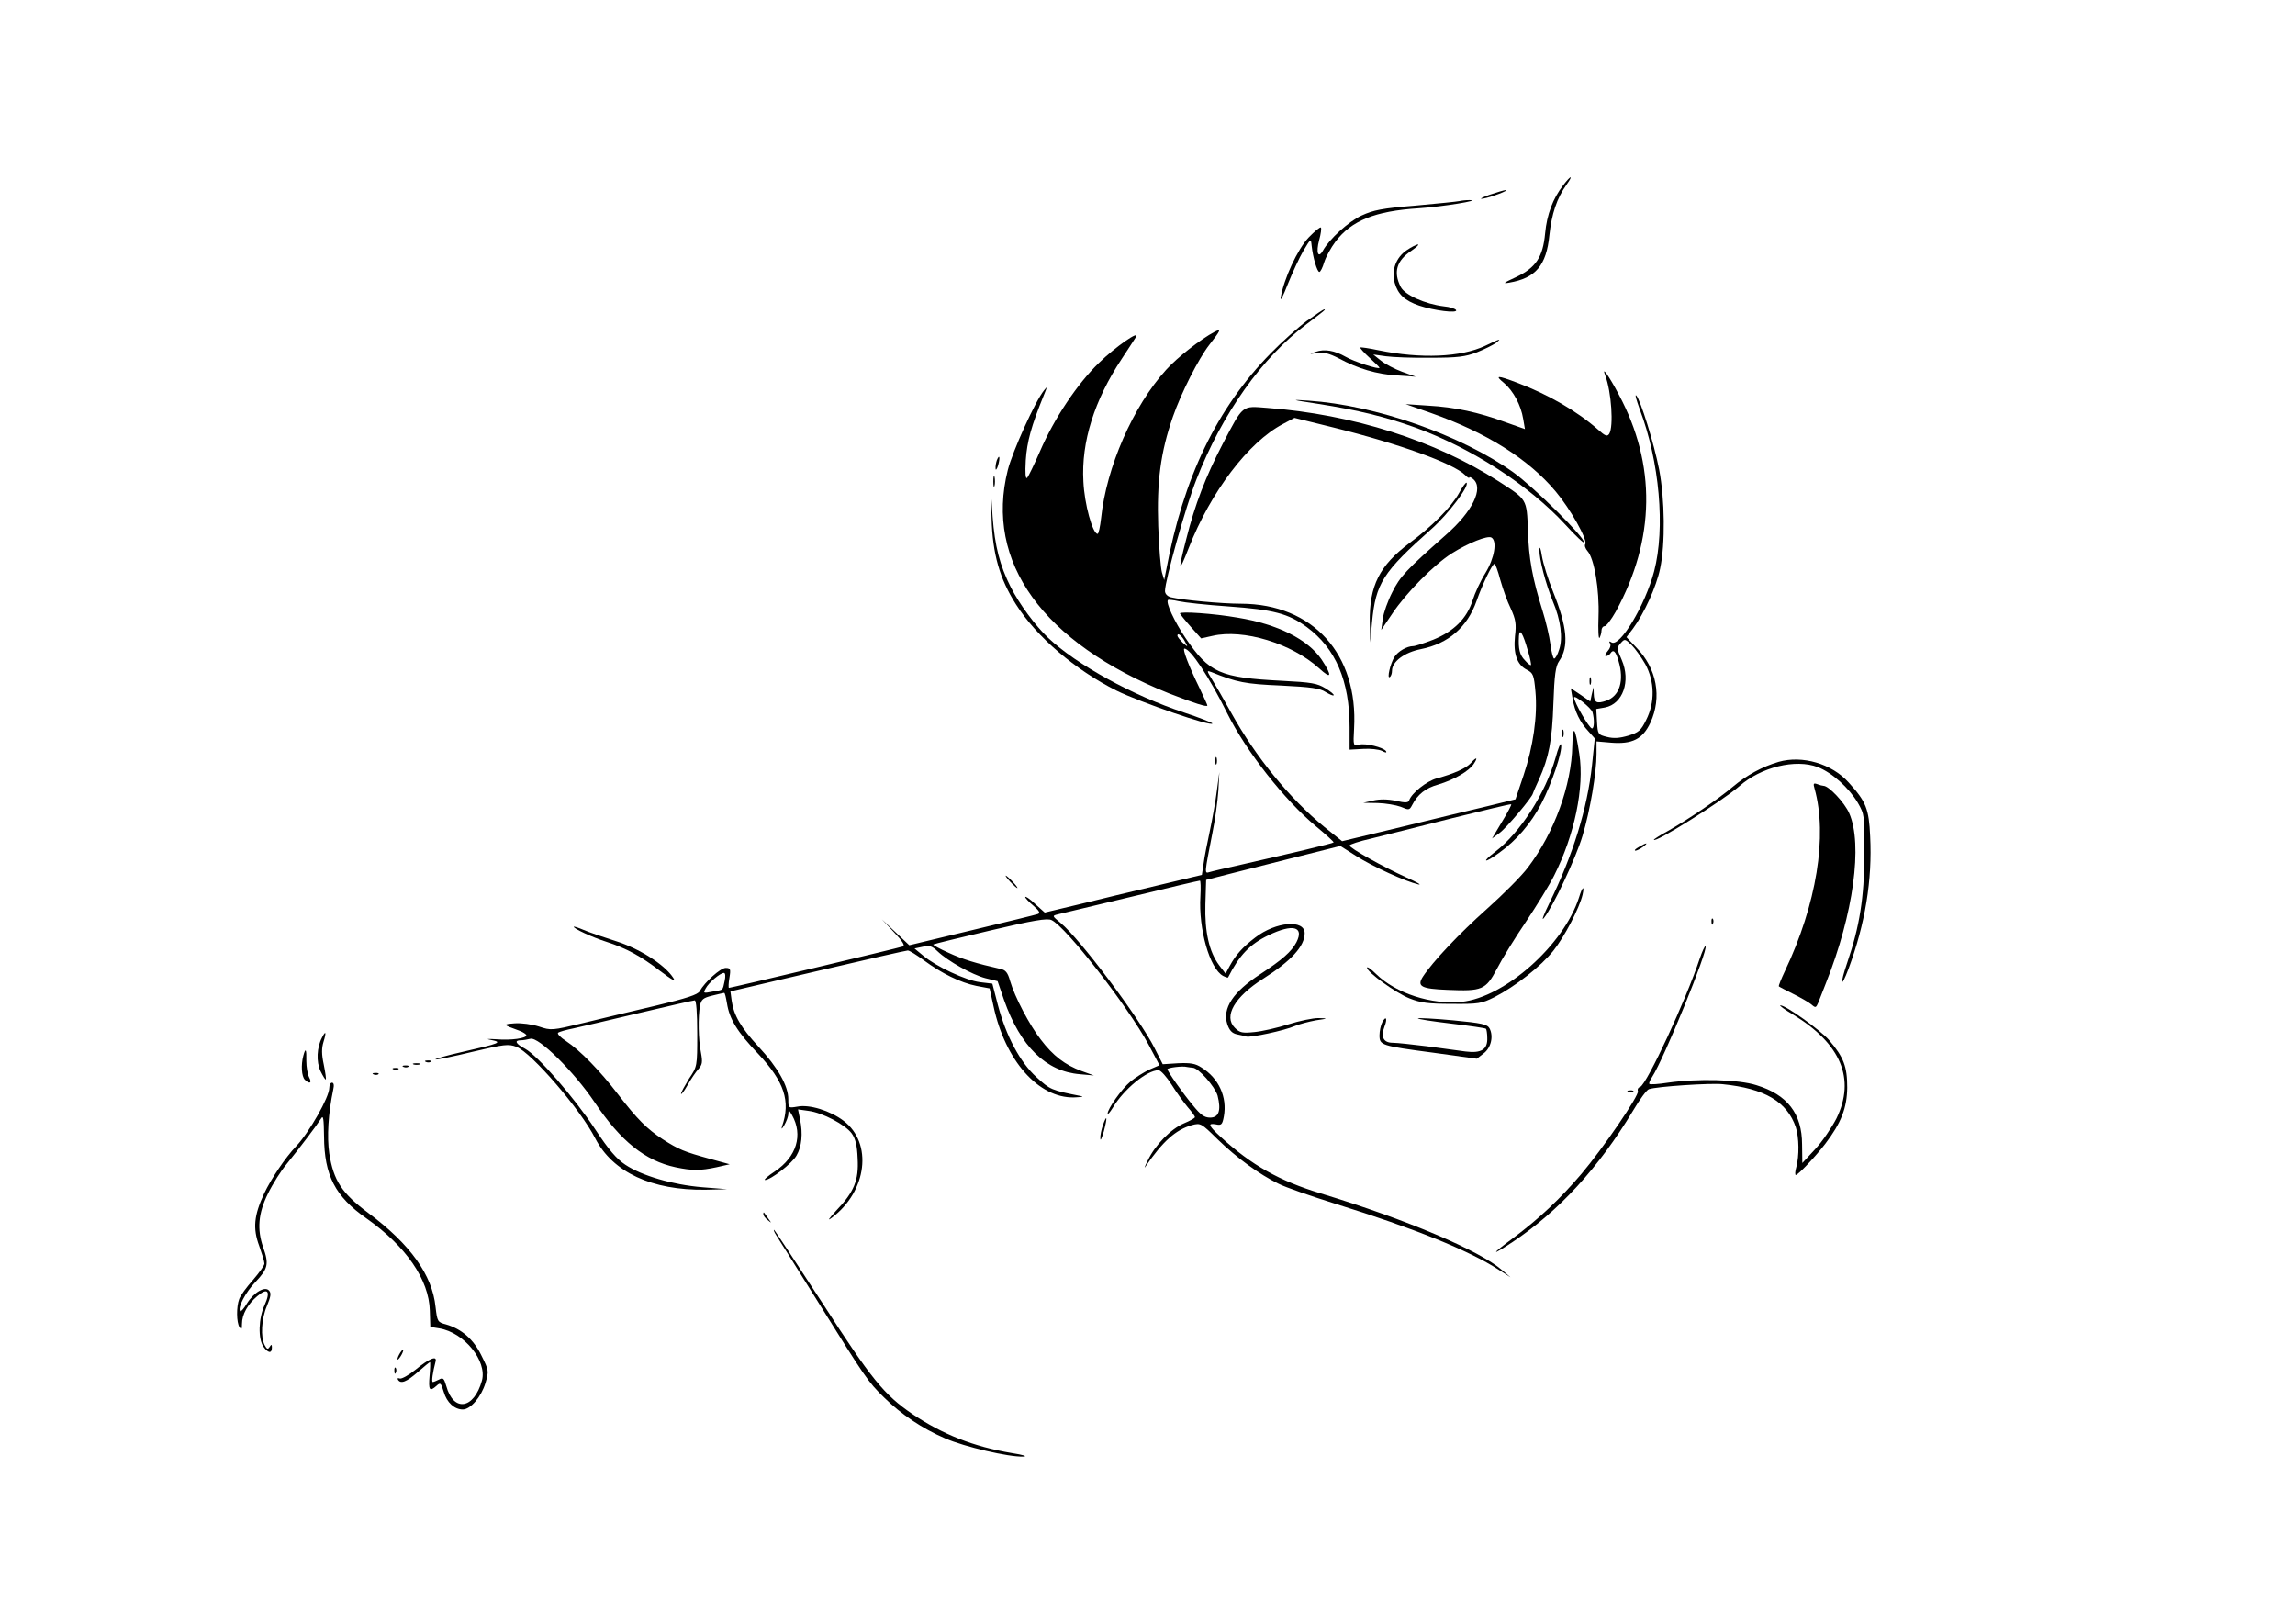 <?xml version="1.0" standalone="no"?>
<!DOCTYPE svg PUBLIC "-//W3C//DTD SVG 20010904//EN"
 "http://www.w3.org/TR/2001/REC-SVG-20010904/DTD/svg10.dtd">
<svg version="1.0" xmlns="http://www.w3.org/2000/svg"
 width="920pt" height="651pt" viewBox="0 0 920 651"
 preserveAspectRatio="xMidYMid meet">

<g transform="translate(0,651) scale(0.1,-0.1)"
fill="#000000" stroke="none">
<path d="M6266 5767 c-41 -53 -65 -117 -72 -192 -9 -96 -37 -138 -117 -176
-50 -23 -55 -27 -27 -22 106 18 149 69 161 190 9 85 30 149 69 203 29 41 17
38 -14 -3z"/>
<path d="M5970 5729 c-32 -12 -42 -18 -24 -15 31 5 109 35 89 34 -5 0 -35 -9
-65 -19z"/>
<path d="M5850 5704 c-8 -2 -87 -10 -175 -18 -135 -11 -169 -18 -217 -40 -52
-24 -130 -95 -155 -141 -19 -33 -28 -7 -15 42 7 25 10 48 7 51 -3 3 -25 -15
-49 -40 -44 -46 -100 -167 -112 -241 -3 -18 10 6 28 53 19 47 47 108 63 135
30 50 30 50 33 20 5 -47 22 -105 31 -105 4 0 13 17 19 38 7 22 27 59 46 84 64
84 159 122 331 133 94 6 260 33 205 33 -14 0 -32 -2 -40 -4z"/>
<path d="M5639 5507 c-43 -29 -62 -81 -48 -131 13 -46 40 -71 98 -91 59 -20
156 -32 148 -18 -4 6 -26 13 -49 15 -75 9 -157 46 -173 78 -30 59 -17 105 43
145 20 14 32 25 26 25 -6 0 -26 -10 -45 -23z"/>
<path d="M5239 5224 c-35 -26 -100 -84 -144 -129 -217 -221 -351 -499 -420
-870 l-8 -40 -9 30 c-5 17 -12 100 -15 186 -6 178 9 295 59 439 33 95 103 233
146 288 46 59 49 66 21 52 -55 -29 -150 -103 -194 -152 -133 -146 -240 -392
-261 -595 -4 -35 -10 -63 -14 -63 -20 0 -53 120 -57 210 -9 159 44 326 154
492 26 40 52 79 56 86 21 33 -83 -39 -148 -103 -86 -83 -179 -222 -236 -354
-23 -53 -46 -100 -51 -106 -7 -7 -9 17 -6 70 5 75 22 137 72 260 15 36 15 38
1 20 -35 -43 -126 -244 -145 -319 -93 -369 140 -692 645 -895 100 -39 155 -57
155 -49 0 3 -14 33 -31 69 -44 90 -70 159 -61 159 24 0 99 -113 172 -260 75
-151 230 -348 355 -452 41 -34 73 -63 71 -65 -3 -4 -177 -45 -366 -88 -63 -14
-123 -28 -132 -31 -20 -6 -20 -8 12 156 11 52 21 129 24 170 l4 75 -10 -75
c-5 -41 -18 -113 -28 -160 -10 -47 -22 -106 -25 -131 l-7 -46 -176 -42 c-98
-23 -239 -57 -316 -76 l-138 -33 -39 35 c-21 20 -39 32 -39 27 0 -4 15 -20 33
-35 24 -21 28 -29 17 -33 -8 -3 -127 -32 -265 -65 l-250 -60 -55 52 -55 52 49
-52 c35 -37 45 -54 35 -57 -16 -6 -689 -166 -697 -166 -2 0 -2 18 2 40 6 36 4
40 -15 40 -21 0 -84 -57 -104 -93 -7 -14 -53 -29 -175 -58 -91 -21 -222 -53
-293 -70 -125 -30 -128 -30 -176 -14 -28 9 -71 15 -98 13 -50 -4 -49 -5 20
-30 15 -6 27 -14 27 -18 0 -12 -61 -21 -120 -16 -39 2 -45 2 -20 -3 44 -9 36
-13 -114 -47 -66 -15 -116 -29 -110 -31 5 -1 72 12 149 31 127 30 143 32 175
20 61 -24 257 -251 316 -367 70 -136 227 -209 442 -206 l87 2 -100 8 c-119 10
-242 46 -308 90 -35 23 -67 60 -121 142 -86 130 -230 295 -281 323 -38 20 -45
34 -17 34 9 0 26 3 38 6 33 9 176 -133 258 -255 104 -155 202 -234 324 -260
67 -14 98 -14 164 0 l53 12 -80 22 c-102 28 -124 37 -188 78 -64 42 -102 80
-180 181 -71 93 -152 176 -208 213 -22 14 -36 29 -32 33 4 4 33 12 63 18 30 7
149 34 265 62 115 27 214 50 220 50 6 0 10 -49 10 -133 0 -132 0 -132 -33
-181 -17 -28 -32 -55 -32 -60 0 -6 12 9 26 34 14 25 34 54 44 65 15 17 17 27
10 65 -11 53 -12 145 -4 188 5 26 13 32 49 41 24 6 46 11 48 11 3 0 7 -18 11
-41 10 -64 41 -115 126 -204 104 -111 130 -189 95 -290 -4 -13 -1 -12 9 5 8
14 16 34 16 45 1 18 2 17 15 -5 45 -80 18 -167 -68 -225 -29 -19 -47 -35 -40
-35 22 0 108 66 126 98 21 36 26 87 14 146 l-8 39 42 -6 c56 -7 147 -55 173
-90 15 -21 22 -47 24 -101 5 -87 -14 -134 -87 -210 -30 -33 -36 -42 -16 -27
141 106 164 299 47 388 -54 41 -138 67 -186 57 -36 -6 -36 -6 -36 30 0 53 -42
127 -119 210 -72 78 -100 127 -108 185 l-5 37 350 82 c192 45 355 82 361 82 7
0 35 -18 64 -39 70 -52 147 -90 211 -103 l53 -10 16 -73 c47 -217 180 -367
322 -364 28 1 41 3 30 5 -122 24 -125 26 -180 76 -66 60 -122 165 -155 290
l-22 85 -50 6 c-56 7 -176 63 -227 106 l-35 29 33 7 c27 6 37 3 59 -18 42 -40
139 -94 192 -108 l49 -12 26 -76 c66 -186 168 -286 304 -297 l56 -5 -50 18
c-65 24 -114 61 -163 126 -45 58 -104 170 -123 235 -9 33 -18 44 -38 48 -98
22 -153 39 -209 65 -36 16 -63 31 -61 33 2 2 105 27 228 56 174 41 228 50 246
42 58 -27 305 -344 389 -499 l44 -83 -42 -18 c-22 -11 -56 -32 -75 -48 -35
-29 -91 -109 -91 -128 0 -6 9 5 21 24 44 74 137 150 183 150 9 0 32 -26 52
-57 20 -32 50 -73 65 -91 16 -18 29 -36 29 -40 0 -4 -20 -15 -44 -25 -52 -22
-116 -87 -145 -149 -12 -23 -16 -35 -9 -24 70 102 121 147 186 166 35 9 37 8
103 -57 76 -74 168 -141 244 -178 27 -14 131 -50 230 -81 312 -97 535 -187
653 -264 l47 -30 -33 28 c-90 79 -385 204 -727 308 -166 50 -279 114 -402 227
-49 45 -53 56 -19 50 22 -5 26 -1 32 32 14 77 -20 153 -90 196 -24 16 -44 19
-93 17 l-62 -4 -33 65 c-60 119 -299 438 -376 501 -35 29 -35 29 -11 35 13 3
145 35 293 70 148 36 272 65 276 65 3 0 4 -28 2 -63 -8 -130 37 -290 91 -319
10 -5 19 -8 20 -6 45 89 87 133 162 169 97 47 144 35 112 -28 -20 -38 -58 -71
-145 -128 -109 -71 -153 -137 -132 -201 8 -24 19 -36 38 -40 15 -3 32 -7 38
-9 17 -5 153 24 194 42 19 8 58 18 85 23 49 7 50 8 10 9 -22 0 -76 -11 -120
-25 -44 -14 -105 -28 -136 -31 -49 -5 -59 -3 -79 17 -46 46 -1 124 114 197
112 71 166 130 166 182 0 56 -115 47 -198 -17 -51 -39 -78 -69 -103 -115 l-16
-30 -26 34 c-40 54 -58 133 -55 244 l3 98 90 23 c50 13 170 43 269 68 l179 45
63 -40 c67 -43 200 -103 249 -114 17 -4 -5 9 -48 28 -92 42 -227 117 -227 128
0 4 39 17 88 28 48 12 193 48 322 81 129 32 236 58 238 56 2 -2 -15 -34 -37
-70 l-40 -67 30 22 c27 19 133 145 134 159 1 3 11 28 24 55 40 89 53 156 58
305 4 115 9 150 23 170 40 58 33 136 -25 280 -19 47 -39 111 -44 141 -5 32 -9
42 -10 25 -1 -37 25 -136 54 -207 31 -73 41 -147 25 -193 -6 -20 -15 -36 -20
-36 -4 0 -11 26 -15 58 -4 31 -18 91 -31 132 -41 131 -56 212 -59 324 -5 127
-3 123 -118 197 -254 163 -583 268 -927 294 -103 8 -95 15 -179 -145 -68 -131
-111 -242 -146 -382 -34 -131 -31 -140 10 -35 88 225 239 424 377 497 l47 25
158 -39 c262 -65 478 -143 526 -190 9 -10 17 -14 17 -10 0 3 7 1 15 -6 44 -36
-2 -131 -110 -225 -157 -139 -183 -166 -214 -229 -18 -35 -35 -83 -38 -107
l-6 -44 44 65 c56 84 169 198 239 242 65 41 144 73 159 63 23 -14 12 -82 -24
-141 -20 -32 -43 -82 -52 -111 -23 -72 -74 -123 -157 -157 -36 -14 -73 -26
-81 -26 -25 0 -61 -21 -75 -43 -17 -27 -31 -89 -19 -81 5 3 9 14 9 25 0 37 50
74 116 87 110 22 186 88 223 193 23 66 63 149 72 149 3 0 14 -29 23 -64 10
-35 28 -87 42 -115 20 -44 23 -62 17 -111 -7 -71 8 -115 48 -135 25 -13 28
-21 34 -87 9 -97 -9 -221 -48 -337 l-32 -95 -110 -27 c-60 -14 -217 -52 -348
-84 l-237 -57 -71 57 c-140 115 -274 279 -372 455 -32 58 -68 120 -80 139 -20
33 -20 34 -1 27 101 -41 136 -48 280 -54 120 -6 156 -11 178 -26 15 -9 30 -16
32 -13 3 3 -12 15 -33 28 -33 20 -55 24 -173 30 -251 13 -292 31 -388 172 -44
65 -80 142 -70 152 2 2 21 0 43 -5 22 -5 112 -15 200 -21 180 -13 239 -28 314
-83 115 -85 171 -215 171 -401 l0 -90 54 3 c30 2 64 -2 76 -8 14 -8 20 -8 16
-1 -10 15 -81 33 -108 26 -23 -6 -24 -5 -20 64 17 299 -165 500 -453 501 -78
0 -237 15 -282 26 -14 4 -23 14 -23 25 0 42 83 339 126 447 104 265 262 488
442 623 70 53 78 59 70 59 -3 0 -34 -21 -69 -46z m886 -1323 c9 -29 14 -55 12
-57 -2 -2 -13 6 -24 19 -21 21 -27 46 -24 97 2 34 16 12 36 -59z m-1374 36
c12 -22 12 -22 -10 -3 -11 11 -21 23 -21 28 0 14 19 -1 31 -25z m-1846 -1359
c-9 -40 -3 -35 -49 -43 -36 -7 -38 -7 -27 13 12 23 58 62 73 62 6 0 7 -14 3
-32z m1876 -348 c23 0 89 -75 100 -112 15 -59 5 -88 -30 -88 -23 0 -38 11 -68
48 -41 49 -103 137 -103 146 0 6 61 14 78 9 8 -1 18 -3 23 -3z"/>
<path d="M5954 5124 c-98 -46 -258 -53 -428 -18 -38 8 -71 13 -73 11 -2 -2 15
-21 37 -41 22 -20 40 -38 40 -40 0 -9 -104 25 -136 44 -44 25 -84 32 -119 20
-30 -10 -29 -10 6 -5 26 4 48 -2 85 -21 78 -42 153 -64 234 -69 l75 -5 -55 20
c-30 11 -68 31 -85 45 l-30 24 50 -7 c28 -4 109 -7 180 -6 109 0 139 4 186 22
30 12 64 29 75 37 26 20 18 18 -42 -11z"/>
<path d="M6435 5005 c25 -66 34 -205 16 -234 -8 -12 -16 -9 -45 17 -84 74
-200 141 -322 187 -84 32 -93 31 -54 -1 37 -32 67 -88 76 -143 l7 -41 -79 28
c-106 39 -201 60 -309 66 l-90 6 100 -35 c222 -78 393 -185 502 -316 58 -69
128 -193 118 -210 -4 -5 0 -18 9 -28 27 -30 48 -155 44 -263 -2 -53 0 -91 4
-85 4 7 8 20 8 30 0 9 6 17 13 17 6 0 26 26 44 58 159 290 163 590 12 871 -40
76 -70 117 -54 76z"/>
<path d="M6573 4870 c80 -210 103 -478 58 -650 -36 -137 -138 -306 -171 -285
-9 6 -11 4 -6 -4 5 -7 0 -21 -10 -32 -9 -10 -12 -19 -6 -19 6 0 14 5 17 10 12
19 22 10 33 -29 24 -79 5 -141 -49 -160 -38 -13 -49 -8 -50 27 l-1 27 -7 -28
-6 -29 -39 27 -39 26 7 -41 c8 -51 30 -96 64 -132 l25 -28 -11 -107 c-19 -176
-77 -362 -171 -553 -23 -47 -33 -74 -22 -60 36 44 129 242 155 330 30 99 56
253 56 327 l0 51 58 -5 c85 -7 127 14 158 80 47 102 26 218 -57 302 l-39 41
26 34 c45 61 94 168 109 241 21 99 19 277 -4 397 -20 103 -75 280 -92 297 -6
5 1 -19 14 -55z m23 -1023 c37 -69 39 -152 3 -223 -21 -43 -30 -50 -72 -63
-34 -10 -58 -12 -85 -5 -36 9 -37 10 -40 60 l-3 52 35 6 c72 14 104 106 67
191 -20 45 -20 49 -4 67 16 18 17 18 44 -8 14 -14 39 -49 55 -77z m-212 -192
c8 -29 7 -65 -2 -65 -11 0 -72 105 -72 124 0 13 69 -42 74 -59z"/>
<path d="M5285 4891 c159 -25 270 -52 389 -95 225 -82 455 -231 600 -388 42
-46 76 -78 76 -72 0 23 -202 222 -284 281 -211 150 -552 269 -821 287 -74 5
-71 4 40 -13z"/>
<path d="M3996 4665 c-3 -9 -6 -24 -5 -33 0 -9 5 -4 10 12 9 32 6 48 -5 21z"/>
<path d="M3982 4580 c0 -19 2 -27 5 -17 2 9 2 25 0 35 -3 9 -5 1 -5 -18z"/>
<path d="M5848 4532 c-31 -55 -107 -132 -198 -199 -120 -90 -161 -171 -159
-317 l2 -81 7 80 c15 157 43 201 240 376 65 58 151 171 139 184 -3 2 -17 -17
-31 -43z"/>
<path d="M3975 4430 c4 -139 32 -240 98 -343 83 -131 237 -262 402 -345 93
-46 385 -147 385 -132 0 3 -51 23 -114 44 -203 67 -430 191 -544 299 -52 49
-116 136 -150 203 -44 87 -64 165 -73 284 l-7 105 3 -115z"/>
<path d="M4730 4051 c1 -3 20 -27 43 -53 l42 -47 45 10 c124 29 318 -30 428
-130 50 -46 54 -32 10 35 -55 81 -176 142 -336 168 -98 17 -232 26 -232 17z"/>
<path d="M6372 3780 c0 -14 2 -19 5 -12 2 6 2 18 0 25 -3 6 -5 1 -5 -13z"/>
<path d="M6303 3521 c-3 -158 -72 -348 -177 -487 -25 -34 -100 -109 -165 -167
-111 -99 -217 -211 -257 -272 -25 -39 -7 -49 99 -53 138 -6 153 0 197 83 20
39 72 124 117 190 44 66 95 149 113 185 82 163 122 354 101 488 -17 111 -26
121 -28 33z"/>
<path d="M6262 3570 c0 -14 2 -19 5 -12 2 6 2 18 0 25 -3 6 -5 1 -5 -13z"/>
<path d="M6236 3473 c-41 -144 -142 -301 -243 -378 -56 -43 -43 -47 16 -4 71
51 128 118 170 198 42 81 85 209 79 236 -2 9 -12 -14 -22 -52z"/>
<path d="M4872 3460 c0 -14 2 -19 5 -12 2 6 2 18 0 25 -3 6 -5 1 -5 -13z"/>
<path d="M5896 3451 c-18 -20 -68 -43 -136 -61 -41 -11 -101 -59 -111 -88 -3
-10 -15 -11 -54 -2 -33 7 -64 7 -90 1 l-40 -9 58 -1 c32 -1 73 -8 92 -15 33
-14 35 -14 46 7 22 43 54 68 104 82 64 19 124 54 143 83 18 27 11 29 -12 3z"/>
<path d="M7130 3456 c-65 -19 -128 -53 -185 -101 -58 -49 -175 -128 -257 -175
-32 -17 -58 -34 -58 -36 0 -17 274 155 342 214 87 77 226 111 315 77 57 -22
125 -83 161 -144 26 -45 27 -50 26 -206 -1 -173 -19 -288 -69 -434 -30 -88
-26 -107 5 -25 67 180 96 357 87 531 -5 111 -16 139 -86 216 -68 76 -186 110
-281 83z"/>
<path d="M7274 3349 c53 -189 8 -465 -119 -732 -15 -32 -26 -59 -24 -61 2 -2
29 -16 59 -31 30 -15 63 -34 72 -42 16 -14 18 -13 27 8 5 13 19 49 31 79 110
276 148 555 93 680 -18 42 -82 110 -103 110 -4 0 -16 3 -26 7 -14 5 -16 2 -10
-18z"/>
<path d="M6570 3115 c-14 -8 -20 -14 -14 -15 5 0 19 7 30 15 24 18 16 19 -16
0z"/>
<path d="M4050 2975 c13 -14 26 -25 28 -25 3 0 -5 11 -18 25 -13 14 -26 25
-28 25 -3 0 5 -11 18 -25z"/>
<path d="M6330 2913 c-61 -191 -297 -401 -471 -419 -121 -12 -263 34 -342 111
-20 20 -37 32 -37 26 0 -18 115 -101 170 -123 45 -18 76 -22 170 -22 107 -1
119 1 171 27 82 42 186 123 236 186 44 55 104 170 117 224 9 40 -1 33 -14 -10z"/>
<path d="M6861 2814 c0 -11 3 -14 6 -6 3 7 2 16 -1 19 -3 4 -6 -2 -5 -13z"/>
<path d="M2300 2795 c0 -8 74 -42 130 -60 81 -26 139 -58 216 -117 49 -37 64
-45 53 -28 -34 53 -136 118 -232 148 -50 16 -109 36 -129 45 -21 9 -38 14 -38
12z"/>
<path d="M6814 2668 c-54 -164 -212 -504 -239 -515 -8 -2 -12 -10 -9 -17 6
-16 -139 -228 -226 -331 -87 -102 -169 -179 -273 -257 -91 -67 -93 -76 -4 -17
186 124 345 297 483 526 27 46 56 85 64 87 32 11 248 25 295 20 169 -17 259
-70 294 -173 13 -41 14 -114 2 -159 -5 -17 -6 -32 -2 -32 9 0 79 74 118 125
64 84 87 144 88 225 0 85 -14 122 -73 191 -35 40 -173 139 -195 139 -6 0 17
-17 51 -37 192 -117 251 -258 174 -416 -19 -37 -57 -93 -85 -123 l-52 -56 -1
74 c0 124 -59 200 -183 238 -71 23 -236 27 -355 10 -38 -6 -71 -8 -74 -5 -3 2
2 15 11 28 47 72 226 511 214 524 -3 2 -13 -20 -23 -49z"/>
<path d="M5541 2412 c-6 -12 -11 -35 -11 -52 0 -40 6 -42 217 -70 l173 -24 27
21 c30 22 41 69 24 101 -9 16 -31 21 -146 32 -75 7 -138 10 -141 8 -2 -3 57
-12 132 -21 75 -9 139 -18 141 -21 2 -2 5 -19 5 -36 2 -47 -24 -63 -87 -55
-27 4 -97 13 -155 21 -58 7 -119 14 -137 14 -37 0 -49 23 -33 65 13 33 6 45
-9 17z"/>
<path d="M1291 2351 c-21 -39 -24 -97 -6 -135 10 -20 19 -35 21 -33 2 2 -2 29
-8 59 -9 42 -9 66 -1 92 12 39 9 47 -6 17z"/>
<path d="M1216 2278 c-10 -37 -7 -83 6 -96 19 -19 30 -14 17 10 -6 12 -11 41
-11 65 1 48 -3 55 -12 21z"/>
<path d="M1708 2253 c7 -3 16 -2 19 1 4 3 -2 6 -13 5 -11 0 -14 -3 -6 -6z"/>
<path d="M1658 2243 c6 -2 18 -2 25 0 6 3 1 5 -13 5 -14 0 -19 -2 -12 -5z"/>
<path d="M1618 2233 c7 -3 16 -2 19 1 4 3 -2 6 -13 5 -11 0 -14 -3 -6 -6z"/>
<path d="M1578 2223 c7 -3 16 -2 19 1 4 3 -2 6 -13 5 -11 0 -14 -3 -6 -6z"/>
<path d="M1498 2203 c7 -3 16 -2 19 1 4 3 -2 6 -13 5 -11 0 -14 -3 -6 -6z"/>
<path d="M1320 2149 c0 -37 -80 -178 -133 -234 -43 -45 -100 -130 -128 -189
-41 -88 -46 -140 -20 -210 11 -31 21 -63 21 -71 0 -8 -21 -37 -46 -66 -25 -28
-50 -62 -55 -76 -12 -32 -11 -94 1 -113 8 -12 10 -9 10 13 0 38 23 79 61 111
42 36 55 21 30 -35 -25 -53 -27 -136 -5 -167 18 -26 34 -29 34 -4 0 13 -2 14
-9 3 -7 -11 -11 -10 -20 7 -17 32 -13 106 9 157 15 36 18 51 9 61 -16 20 -61
-6 -89 -51 -12 -20 -24 -34 -27 -31 -12 12 21 76 62 118 49 52 54 71 30 138
-25 72 -20 136 19 215 19 39 53 93 76 120 48 59 120 154 137 181 9 15 11 1 12
-72 1 -155 44 -240 170 -328 159 -112 251 -246 254 -370 l2 -65 37 -6 c99 -17
191 -130 170 -209 -32 -115 -114 -128 -143 -22 -9 31 -13 35 -29 26 -10 -5
-22 -10 -25 -10 -6 0 0 40 11 82 7 26 -26 12 -81 -33 -27 -22 -55 -37 -62 -35
-8 3 -11 1 -8 -4 11 -19 34 -10 80 30 25 22 47 40 49 40 1 0 1 -25 -2 -55 -5
-58 0 -65 28 -40 15 14 18 12 29 -25 12 -42 43 -70 76 -70 31 0 74 50 91 106
14 48 14 50 -16 110 -32 66 -80 107 -142 125 -34 9 -35 11 -42 70 -13 128
-101 251 -270 377 -106 79 -139 130 -156 238 -10 67 -4 162 16 257 4 17 2 27
-5 27 -6 0 -11 -9 -11 -21z"/>
<path d="M6528 2133 c7 -3 16 -2 19 1 4 3 -2 6 -13 5 -11 0 -14 -3 -6 -6z"/>
<path d="M4421 1999 c-6 -18 -11 -41 -10 -53 0 -12 6 2 14 29 15 57 13 72 -4
24z"/>
<path d="M3060 1643 c0 -6 8 -17 18 -24 16 -13 16 -13 2 6 -8 11 -16 22 -17
24 -2 2 -3 0 -3 -6z"/>
<path d="M3112 1558 c8 -13 84 -133 168 -268 191 -306 199 -318 263 -381 69
-68 153 -125 246 -165 78 -34 254 -75 313 -73 19 1 0 7 -45 14 -155 26 -278
75 -400 157 -113 77 -164 140 -361 446 -104 160 -191 292 -193 292 -3 0 1 -10
9 -22z"/>
<path d="M1600 1080 c-6 -11 -8 -20 -6 -20 3 0 10 9 16 20 6 11 8 20 6 20 -3
0 -10 -9 -16 -20z"/>
<path d="M1581 1014 c0 -11 3 -14 6 -6 3 7 2 16 -1 19 -3 4 -6 -2 -5 -13z"/>
</g>
</svg>
